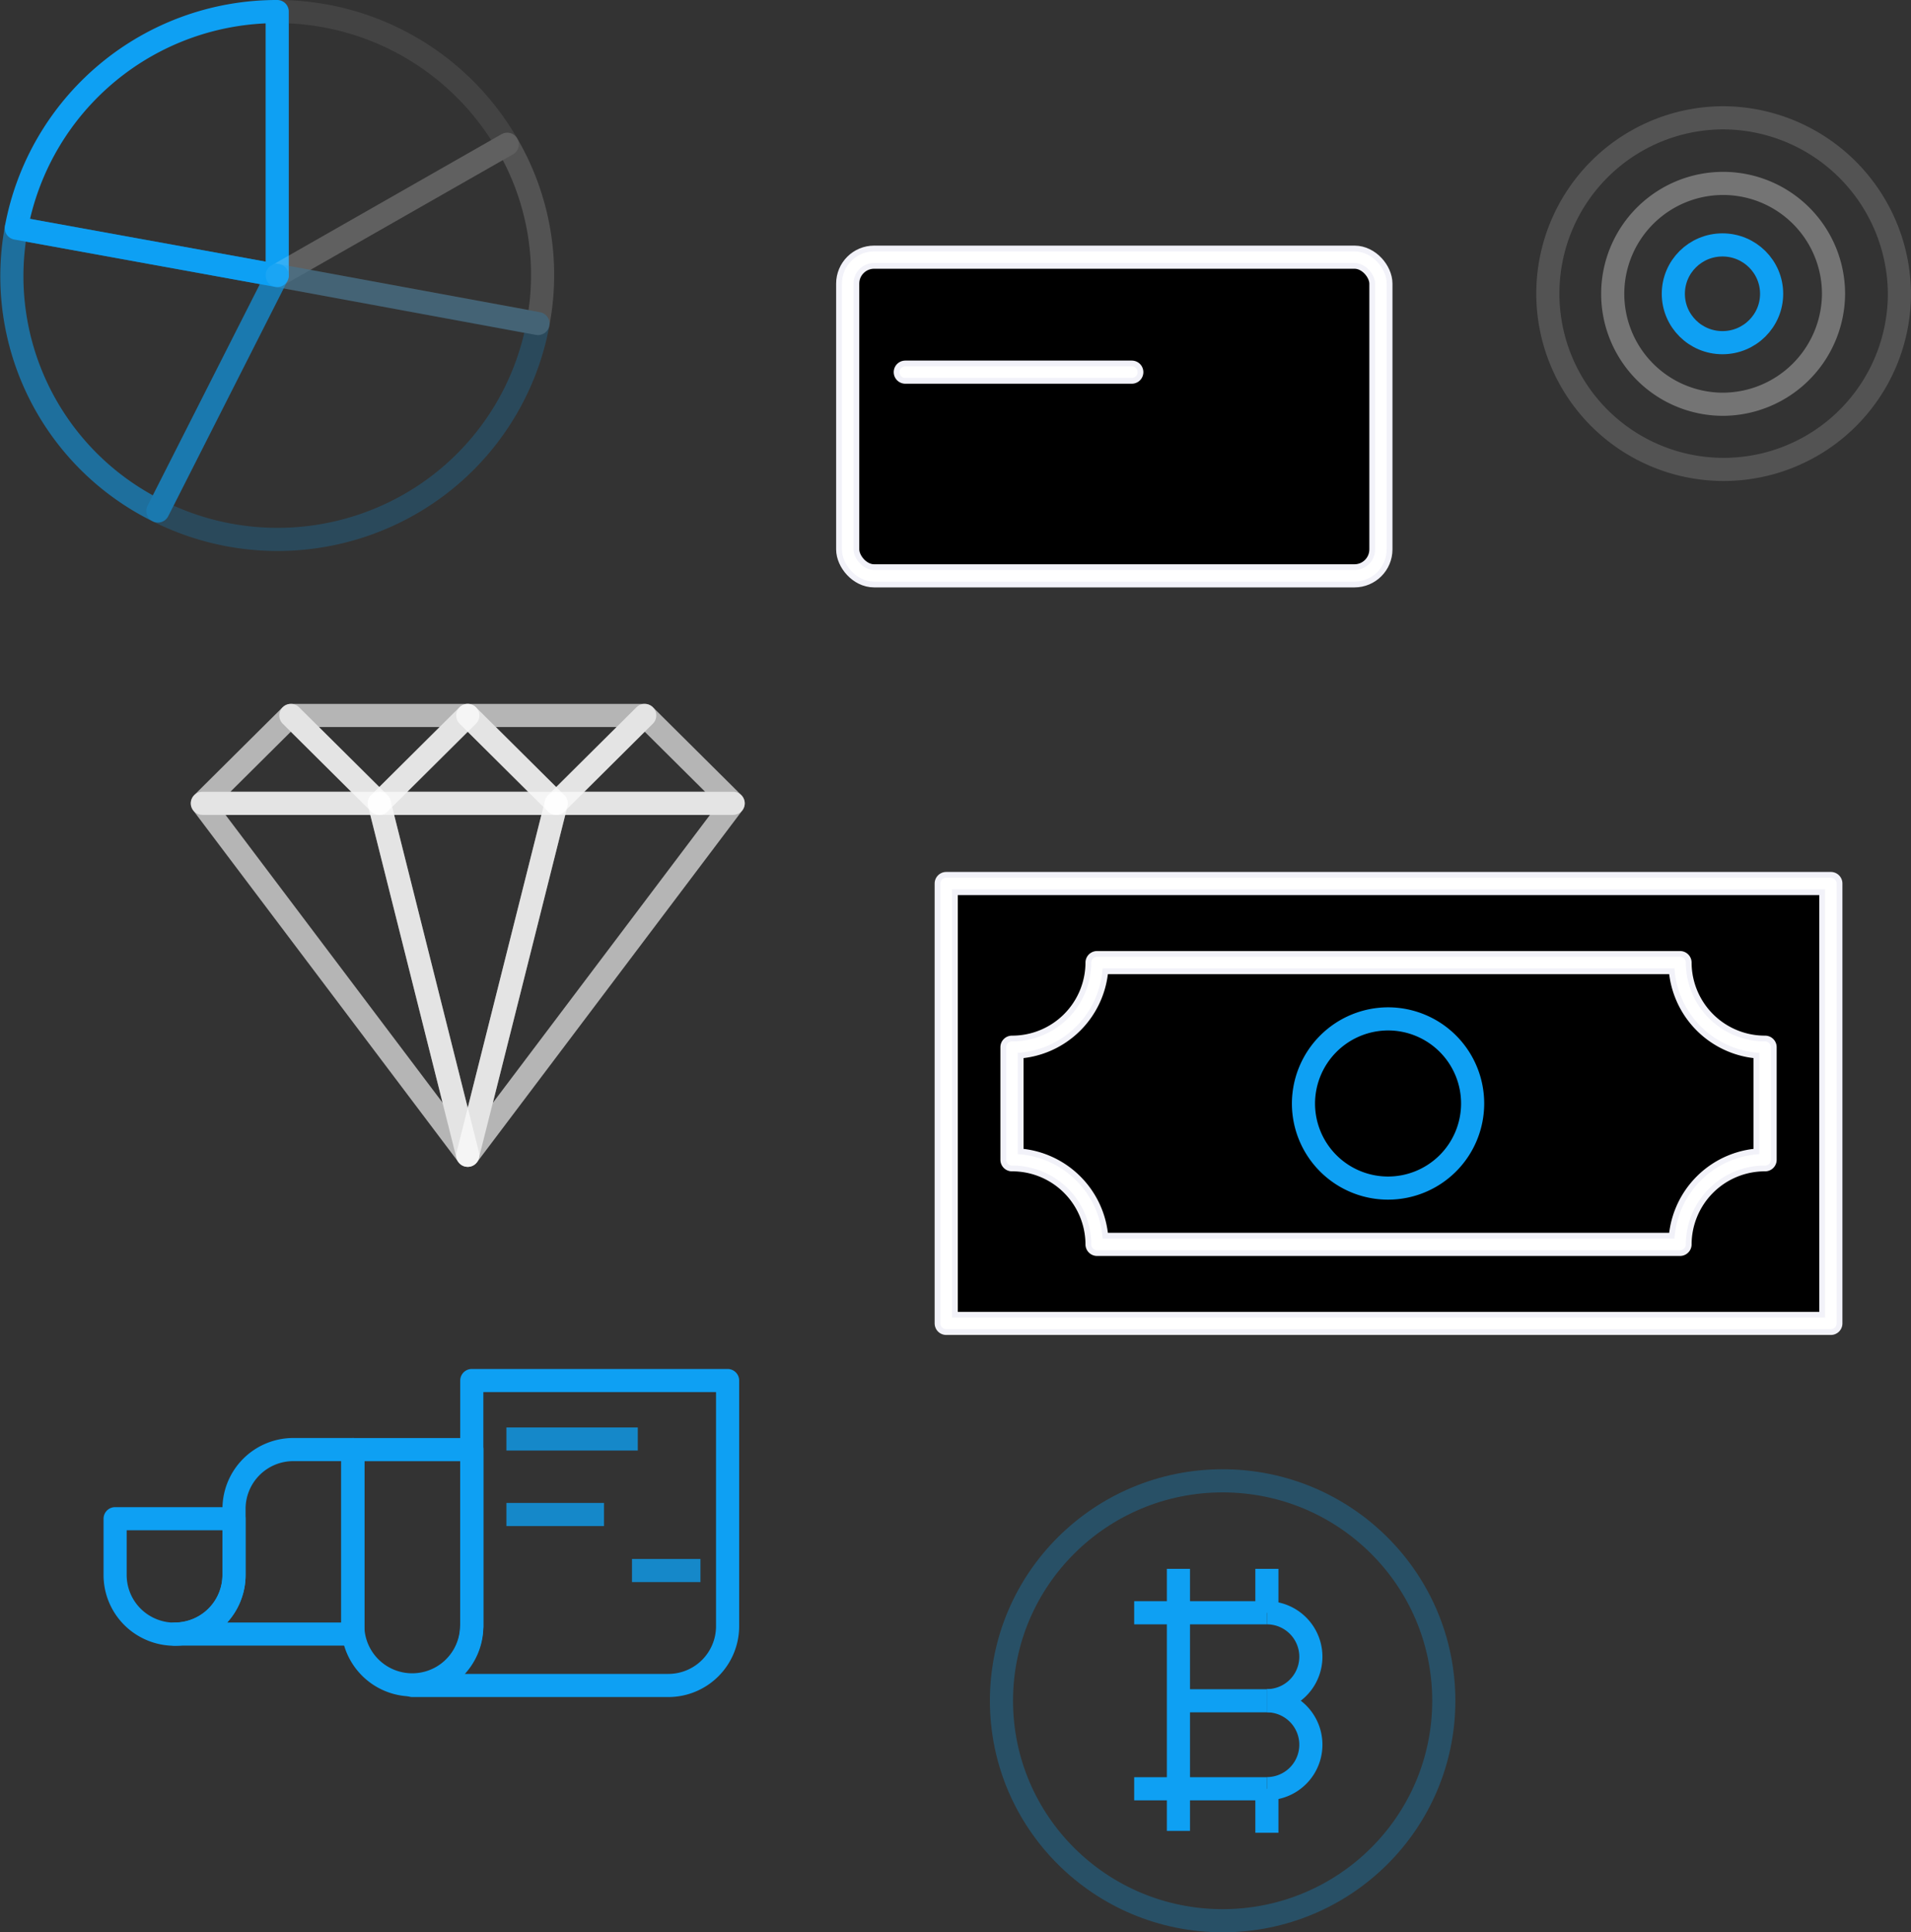 <svg xmlns="http://www.w3.org/2000/svg" width="82.623" height="83.527" viewBox="0 0 82.623 83.527">
  <rect x="0" y="0" width="82.623" height="83.527" fill="#333333" stroke="none"/>
  <g id="Group_7" data-name="Group 7" transform="translate(0.51 0.5)">
    <path id="Path" d="M69.977,10a7.6,7.6,0,1,0,7.649,7.606A7.65,7.65,0,0,0,69.977,10Z" transform="translate(3.986 -5.408)" fill="none" stroke="rgba(255,255,255,0.16)" stroke-linejoin="round" stroke-width="1" fill-rule="evenodd"/>
    <path id="Path-2" data-name="Path" d="M69.561,21.969a4.773,4.773,0,1,1,4.8-4.777A4.8,4.8,0,0,1,69.561,21.969Z" transform="translate(4.402 -4.994)" fill="none" stroke="rgba(255,255,255,0.32)" stroke-linejoin="round" stroke-width="1" fill-rule="evenodd"/>
    <ellipse id="Oval" cx="2.125" cy="2.113" rx="2.125" ry="2.113" transform="translate(71.837 10.087)" fill="none" stroke="#0ea0f3" stroke-linejoin="round" stroke-width="1"/>
    <path id="Path-3" data-name="Path" d="M14.668,64.135V61.7H9.528v2.437h0a2.553,2.553,0,0,0,1.285,2.213,2.583,2.583,0,0,0,2.57,0,2.553,2.553,0,0,0,1.285-2.213Z" transform="translate(-5.061 3.45)" fill="none" stroke="#0ea0f3" stroke-linejoin="round" stroke-width="1" fill-rule="evenodd"/>
    <path id="Path-4" data-name="Path" d="M16.863,59.148h0A2.563,2.563,0,0,0,14.293,61.7h0V61.7h0v2.867a2.563,2.563,0,0,1-2.57,2.556h7.711V59.148Z" transform="translate(-4.685 3.013)" fill="none" stroke="#0ea0f3" stroke-linejoin="round" stroke-width="1" fill-rule="evenodd"/>
    <path id="Path-5" data-name="Path" d="M23.445,66.791v0h0v-7.64H18.3V66.8h0a2.57,2.57,0,0,0,5.139,0h0Z" transform="translate(-3.557 3.013)" fill="none" stroke="#0ea0f3" stroke-linejoin="round" stroke-width="1" fill-rule="evenodd"/>
    <path id="Path-6" data-name="Path" d="M23.069,56.6V67.226a2.563,2.563,0,0,1-2.57,2.556h11.06a2.563,2.563,0,0,0,2.57-2.556V56.6Z" transform="translate(-3.181 2.577)" fill="none" stroke="#0ea0f3" stroke-linejoin="round" stroke-width="1" fill-rule="evenodd"/>
    <line id="Path-7" data-name="Path" x2="4.22" transform="translate(21.385 64.969)" fill="none" stroke="rgba(14,160,243,0.78)" stroke-linejoin="round" stroke-width="1"/>
    <line id="Path-8" data-name="Path" x2="2.96" transform="translate(26.814 67.389)" fill="none" stroke="rgba(14,160,243,0.78)" stroke-linejoin="round" stroke-width="1"/>
    <line id="Path-9" data-name="Path" x2="5.68" transform="translate(21.385 61.704)" fill="none" stroke="rgba(14,160,243,0.78)" stroke-linejoin="round" stroke-width="1"/>
    <path id="Path-10" data-name="Path" d="M25.457,11.816A11.473,11.473,0,0,0,15.511,6.08V17.489Z" transform="translate(-4.036 -6.08)" fill="none" stroke="rgba(255,255,255,0.08)" stroke-linejoin="round" stroke-width="1" fill-rule="evenodd"/>
    <path id="Path-11" data-name="Path" d="M17.161,6.08a11.453,11.453,0,0,0-11.28,9.361l11.28,2.048Z" transform="translate(-5.686 -6.08)" fill="none" stroke="#0ea0f3" stroke-linejoin="round" stroke-width="1" fill-rule="evenodd"/>
    <path id="Path-12" data-name="Path" d="M25.457,10.977,15.511,16.65l11.276,2.075A11.2,11.2,0,0,0,25.457,10.977Z" transform="translate(-4.036 -5.241)" fill="none" stroke="rgba(255,255,255,0.16)" stroke-linejoin="round" stroke-width="1" fill-rule="evenodd"/>
    <path id="Path-13" data-name="Path" d="M12.065,26.233,17.19,16.12,5.91,14.071A11.315,11.315,0,0,0,12.03,26.3L17.19,16.12Z" transform="translate(-5.714 -4.711)" fill="none" stroke="rgba(14,160,243,0.55)" stroke-linejoin="round" stroke-width="1" fill-rule="evenodd"/>
    <path id="Path-14" data-name="Path" d="M16.266,15.82,11.106,26a11.507,11.507,0,0,0,10.261.043A11.391,11.391,0,0,0,27.541,17.9Z" transform="translate(-4.79 -4.411)" fill="none" stroke="rgba(14,160,243,0.21)" stroke-linejoin="round" stroke-width="1" fill-rule="evenodd"/>
    <g id="Rectangle" transform="translate(40.4 37.692)">
      <rect id="Rectangle_1205" data-name="Rectangle 1205" width="38.248" height="19.015" transform="translate(0)"/>
      <rect id="Rectangle_1206" data-name="Rectangle 1206" width="38.248" height="19.015" transform="translate(0)" fill="rgba(242,242,249,0)" stroke="#f2f2f9" stroke-linecap="round" stroke-linejoin="round" stroke-width="1"/>
      <rect id="Rectangle_1207" data-name="Rectangle 1207" width="38.248" height="19.015" transform="translate(0)" fill="none" stroke="#fff" stroke-linecap="round" stroke-linejoin="round" stroke-width="0.5"/>
    </g>
    <g id="Path-15" data-name="Path" transform="translate(43.243 41.111)">
      <path id="Path_5" data-name="Path 5" d="M75.194,49.7V44.834a3.668,3.668,0,0,1-3.678-3.657H46.31a3.668,3.668,0,0,1-3.678,3.657V49.7a3.668,3.668,0,0,1,3.678,3.657H71.516A3.668,3.668,0,0,1,75.194,49.7Z" transform="translate(-42.632 -41.177)"/>
      <path id="Path_6" data-name="Path 6" d="M75.194,49.7V44.834a3.668,3.668,0,0,1-3.678-3.657H46.31a3.668,3.668,0,0,1-3.678,3.657V49.7a3.668,3.668,0,0,1,3.678,3.657H71.516A3.668,3.668,0,0,1,75.194,49.7Z" transform="translate(-42.632 -41.177)" fill="rgba(242,242,249,0)" stroke="#f2f2f9" stroke-linecap="round" stroke-linejoin="round" stroke-width="1"/>
      <path id="Path_7" data-name="Path 7" d="M75.194,49.7V44.834a3.668,3.668,0,0,1-3.678-3.657H46.31a3.668,3.668,0,0,1-3.678,3.657V49.7a3.668,3.668,0,0,1,3.678,3.657H71.516A3.668,3.668,0,0,1,75.194,49.7Z" transform="translate(-42.632 -41.177)" fill="none" stroke="#fff" stroke-linecap="round" stroke-linejoin="round" stroke-width="0.5"/>
    </g>
    <path id="Oval-2" data-name="Oval" d="M3.678,0A3.657,3.657,0,1,1,0,3.657,3.667,3.667,0,0,1,3.678,0Z" transform="translate(55.846 43.544)" fill="none" stroke="#0ea0f3" stroke-width="1"/>
    <path id="Path-16" data-name="Path" d="M16.573,32.054l-3.825,3.8H20.4Z" transform="translate(-4.509 -1.629)" fill="none" stroke="rgba(255,255,255,0.64)" stroke-linejoin="round" stroke-width="1" fill-rule="evenodd"/>
    <path id="Path-17" data-name="Path" d="M19.839,35.857l3.825-3.8h-7.65Z" transform="translate(-3.949 -1.629)" fill="none" stroke="rgba(255,255,255,0.64)" stroke-linejoin="round" stroke-width="1" fill-rule="evenodd"/>
    <path id="Path-18" data-name="Path" d="M23.1,32.054l-3.825,3.8h7.65Z" transform="translate(-3.39 -1.629)" fill="none" stroke="rgba(255,255,255,0.64)" stroke-linejoin="round" stroke-width="1" fill-rule="evenodd"/>
    <path id="Path-19" data-name="Path" d="M26.369,35.857l3.825-3.8h-7.65Z" transform="translate(-2.83 -1.629)" fill="none" stroke="rgba(255,255,255,0.64)" stroke-linejoin="round" stroke-width="1" fill-rule="evenodd"/>
    <path id="Path-20" data-name="Path" d="M29.635,32.054l-3.825,3.8h7.65Z" transform="translate(-2.271 -1.629)" fill="none" stroke="rgba(255,255,255,0.64)" stroke-linejoin="round" stroke-width="1" fill-rule="evenodd"/>
    <path id="Path-21" data-name="Path" d="M24.223,50.513,12.748,35.3H20.4Z" transform="translate(-4.509 -1.073)" fill="none" stroke="rgba(255,255,255,0.64)" stroke-linejoin="round" stroke-width="1" fill-rule="evenodd"/>
    <path id="Path-22" data-name="Path" d="M23.1,50.513,19.279,35.3h7.65Z" transform="translate(-3.39 -1.073)" fill="none" stroke="rgba(255,255,255,0.64)" stroke-linejoin="round" stroke-width="1" fill-rule="evenodd"/>
    <path id="Path-23" data-name="Path" d="M22.544,50.513,26.369,35.3h7.65Z" transform="translate(-2.83 -1.073)" fill="none" stroke="rgba(255,255,255,0.64)" stroke-linejoin="round" stroke-width="1" fill-rule="evenodd"/>
    <rect id="Rectangle-2" data-name="Rectangle" width="23.053" height="3.336" transform="translate(36.141 18.044)" fill="#6f4cff"/>
    <g id="Rectangle-3" data-name="Rectangle" transform="translate(36.141 10.617)">
      <rect id="Rectangle_1208" data-name="Rectangle 1208" width="23.053" height="13.775" rx="1.143" transform="translate(0 0)"/>
      <rect id="Rectangle_1209" data-name="Rectangle 1209" width="23.053" height="13.775" rx="1.143" transform="translate(0 0)" fill="rgba(242,242,249,0)" stroke="#f2f2f9" stroke-linecap="round" stroke-linejoin="round" stroke-width="1"/>
      <rect id="Rectangle_1210" data-name="Rectangle 1210" width="23.053" height="13.775" rx="1.143" transform="translate(0 0)" fill="none" stroke="#fff" stroke-linecap="round" stroke-linejoin="round" stroke-width="0.5"/>
    </g>
    <g id="Path-24" data-name="Path" transform="translate(38.63 15.587)">
      <path id="Path_8" data-name="Path 8" d="M48.488,19.387H38.694" transform="translate(-38.694 -19.387)"/>
      <path id="Path_9" data-name="Path 9" d="M48.488,19.387H38.694" transform="translate(-38.694 -19.387)" fill="rgba(242,242,249,0)" stroke="#f2f2f9" stroke-linecap="round" stroke-linejoin="round" stroke-width="1"/>
      <path id="Path_10" data-name="Path 10" d="M48.488,19.387H38.694" transform="translate(-38.694 -19.387)" fill="none" stroke="#fff" stroke-linecap="round" stroke-linejoin="round" stroke-width="0.5"/>
    </g>
    <ellipse id="Oval-3" data-name="Oval" cx="9.562" cy="9.508" rx="9.562" ry="9.508" transform="translate(42.789 63.512)" fill="none" stroke="rgba(14,160,243,0.27)" stroke-linejoin="round" stroke-width="1"/>
    <path id="Path-25" data-name="Path" d="M52.042,65.171a1.9,1.9,0,1,1,0,3.8" transform="translate(2.224 4.045)" fill="none" stroke="#0ea0f3" stroke-linejoin="round" stroke-width="1" fill-rule="evenodd"/>
    <path id="Path-26" data-name="Path" d="M52.042,68.417a1.9,1.9,0,1,1,0,3.8" transform="translate(2.224 4.602)" fill="none" stroke="#0ea0f3" stroke-linejoin="round" stroke-width="1" fill-rule="evenodd"/>
    <line id="Path-27" data-name="Path" x2="5.737" transform="translate(48.527 69.217)" fill="none" stroke="#0ea0f3" stroke-linejoin="round" stroke-width="1"/>
    <line id="Path-28" data-name="Path" x2="3.825" transform="translate(50.44 73.02)" fill="none" stroke="#0ea0f3" stroke-linejoin="round" stroke-width="1"/>
    <line id="Path-29" data-name="Path" x2="5.737" transform="translate(48.527 76.824)" fill="none" stroke="#0ea0f3" stroke-linejoin="round" stroke-width="1"/>
    <line id="Path-30" data-name="Path" y2="11.329" transform="translate(50.44 67.316)" fill="none" stroke="#0ea0f3" stroke-linejoin="round" stroke-width="1"/>
    <line id="Path-31" data-name="Path" y2="1.902" transform="translate(54.265 67.316)" fill="none" stroke="#0ea0f3" stroke-linejoin="round" stroke-width="1"/>
    <line id="Path-32" data-name="Path" y2="1.902" transform="translate(54.265 76.824)" fill="none" stroke="#0ea0f3" stroke-linejoin="round" stroke-width="1"/>
  </g>
</svg>
